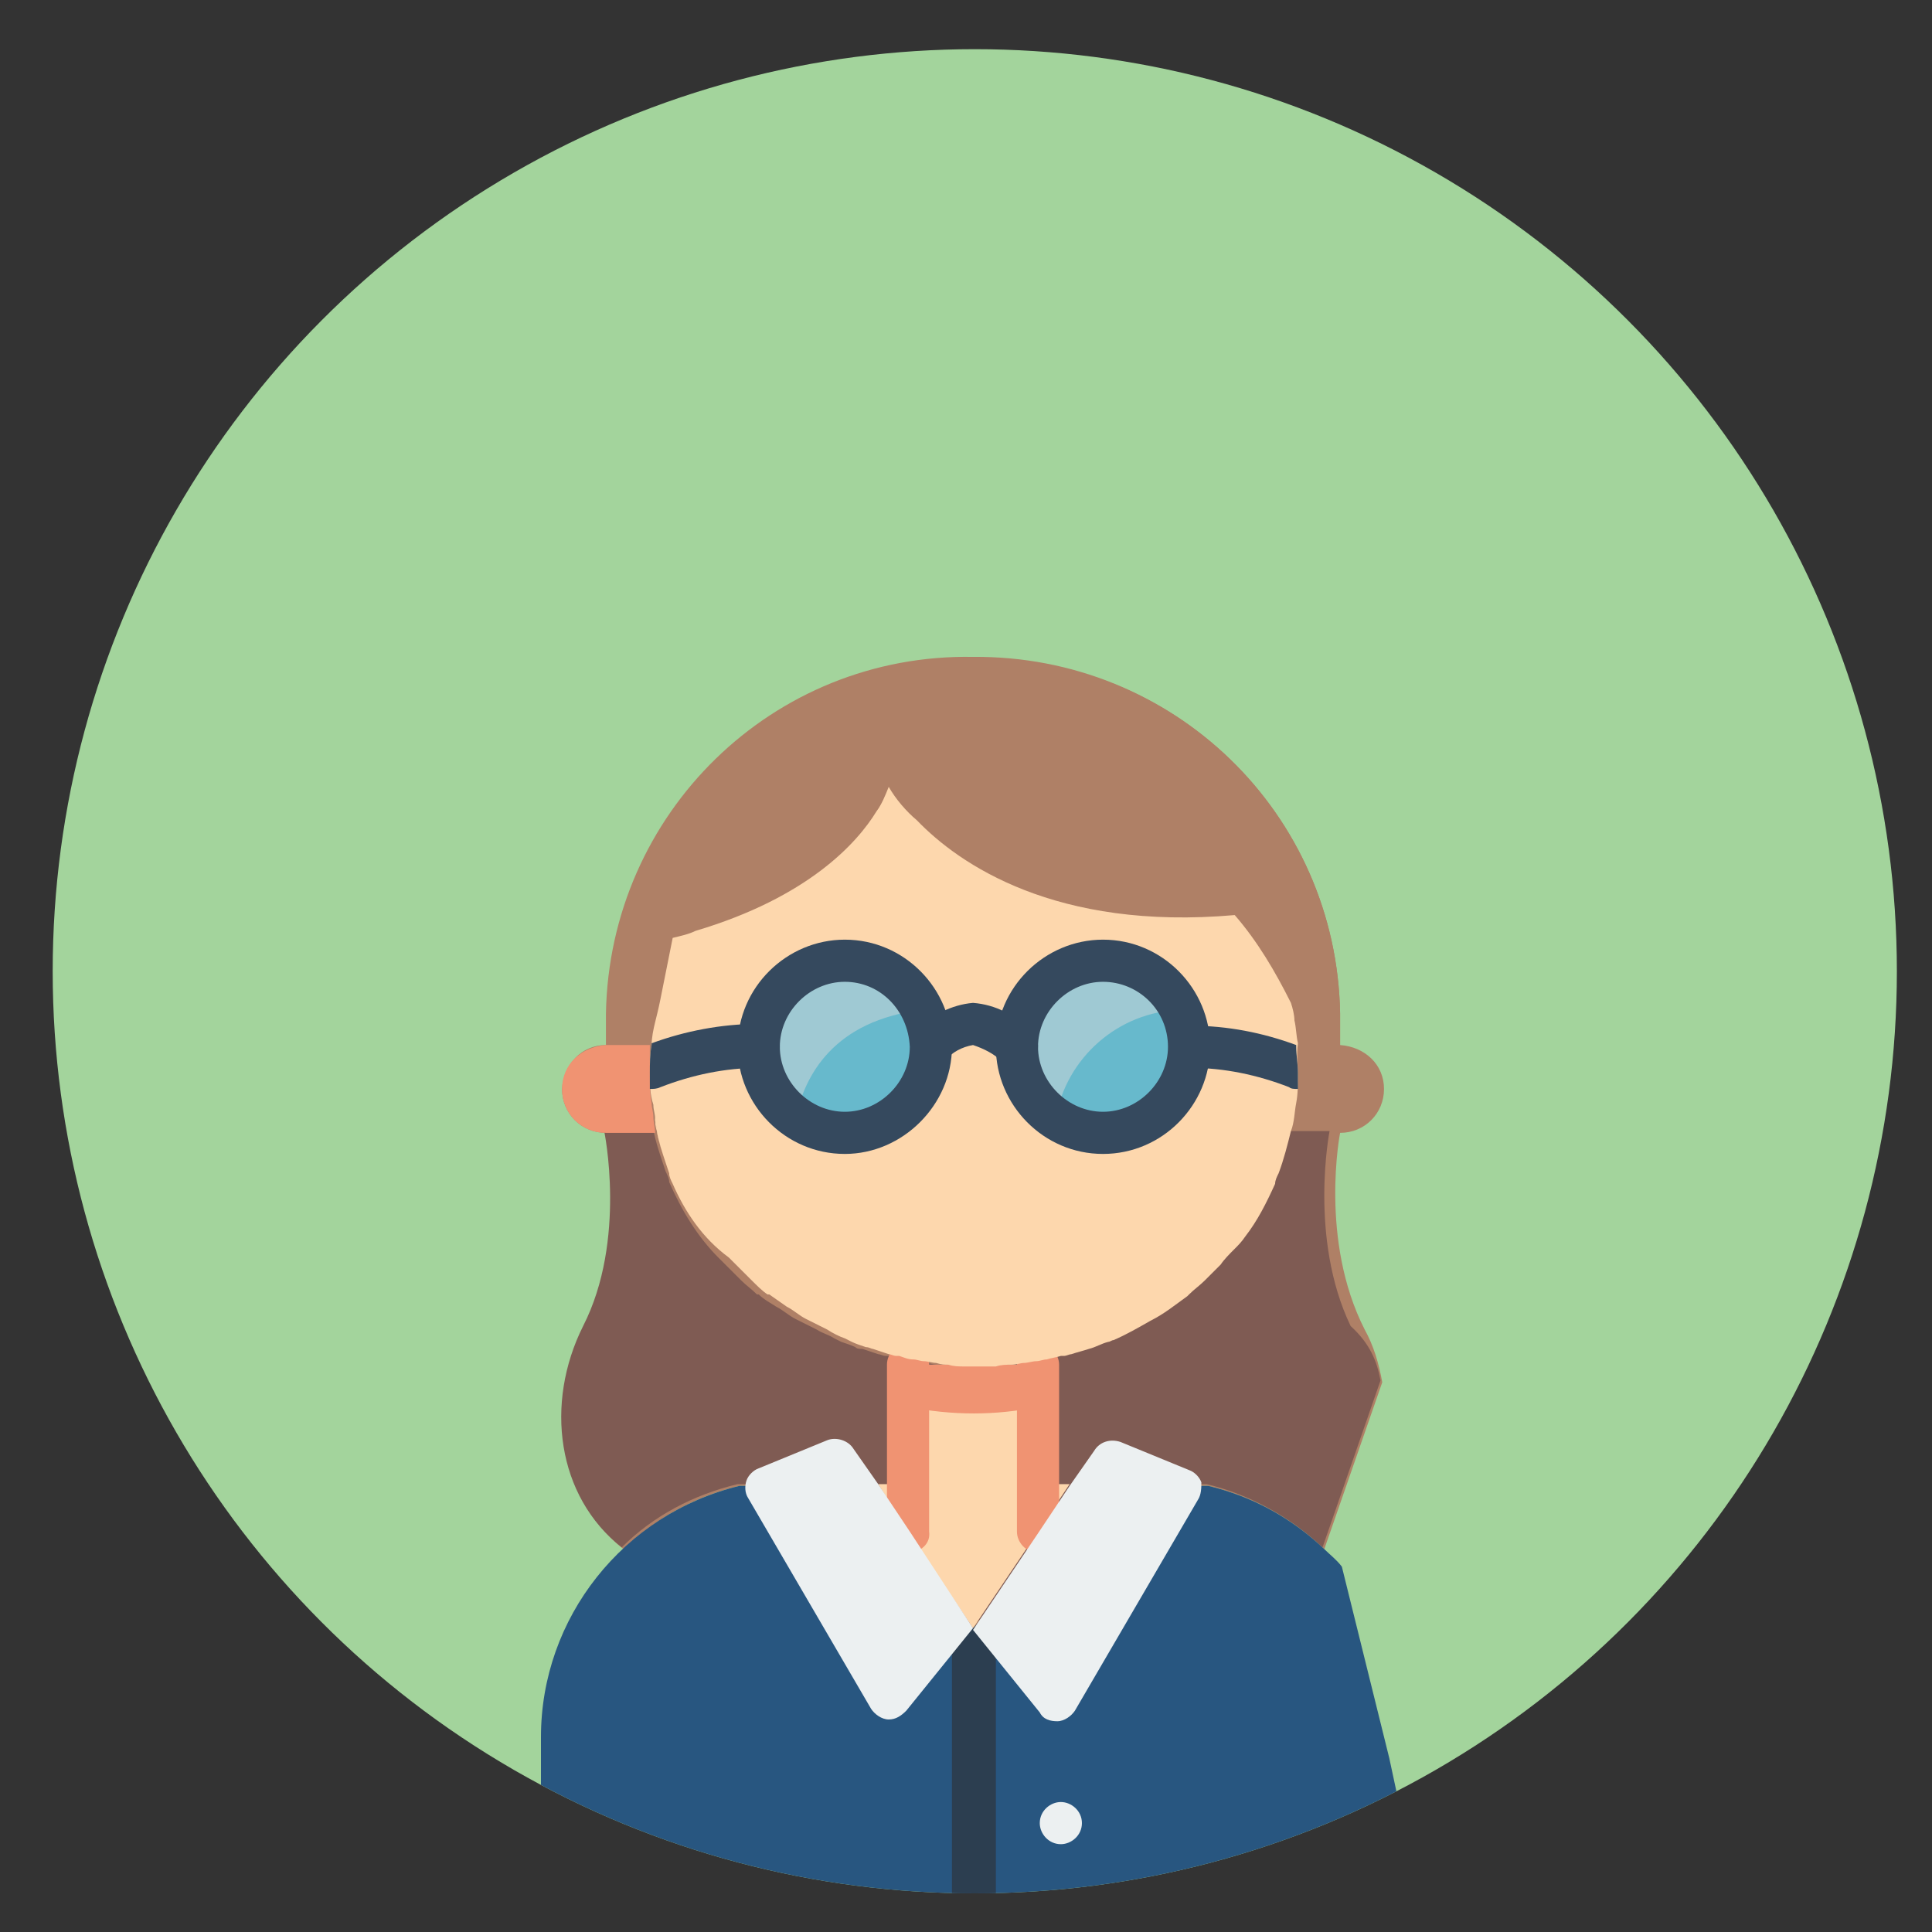 <?xml version="1.0" encoding="utf-8"?>
<!-- Generator: Adobe Illustrator 22.0.1, SVG Export Plug-In . SVG Version: 6.00 Build 0)  -->
<svg version="1.1" id="Layer_1" xmlns="http://www.w3.org/2000/svg" xmlns:xlink="http://www.w3.org/1999/xlink" x="0px" y="0px"
	 viewBox="0 0 110 110" style="enable-background:new 0 0 110 110;" xml:space="preserve">
<rect x="0" y="0" width="110" height="110" fill="#333333" stroke="none"/>
<style type="text/css">
	.st0{clip-path:url(#SVGID_2_);fill:none;}
	.st1{clip-path:url(#SVGID_2_);}
	.st2{fill:#AF8066;}
	.st3{fill:#7F5B53;}
	.st4{fill:#FDD7AD;}
	.st5{fill:#F09372;}
	.st6{fill:#285680;}
	.st7{fill:#2C3E50;}
	.st8{fill:#ECF0F1;}
	.st9{fill:#9FC9D3;}
	.st10{fill:#35495E;}
	.st11{fill:#67B9CC;}
</style>
<g>
	<defs>
		<circle id="SVGID_1_" cx="55.5" cy="55.3" r="52.5"/>
	</defs>
	<use xlink:href="#SVGID_1_"  style="overflow:visible;fill:#A3D49C;"/>
	<clipPath id="SVGID_2_">
		<use xlink:href="#SVGID_1_"  style="overflow:visible;"/>
	</clipPath>
	<circle class="st0" cx="55.5" cy="55.3" r="52.5"/>
	<g class="st1">
		<path class="st2" d="M76.3,64.5c1.4,0,2.5-1.1,2.5-2.5c0-1.4-1.1-2.4-2.5-2.5h0c0-0.2,0-1.6,0-1.8c-0.2-11.4-9.5-20.4-20.9-20.3
			c-11.4-0.2-20.7,8.9-20.9,20.3c0,0.2,0,1.6,0,1.8h0c-1.4,0-2.4,1.1-2.5,2.5c0,1.4,1.1,2.5,2.5,2.5c0,0,1.2,6.1-1.2,11.1
			c-2.2,4.4-1.5,9.7,2.2,12.6l0,0c1.9-1.8,4.1-3,6.6-3.6h4.4l8,7.4l0.9,0.8l0.9-0.9l7.3-7.3h5.2c2.5,0.6,4.7,1.8,6.6,3.6l3.3-9.5
			c-0.2-1.1-0.5-2.1-1-3C75.1,70.6,76.3,64.5,76.3,64.5z"/>
		<path class="st3" d="M78.6,78.6l-3.3,9.5c-1.8-1.7-4.1-3-6.6-3.6h-5.2l-7.3,7.3l-0.9,0.9l-0.9-0.8l-8-7.4h-4.4
			c-2.5,0.6-4.8,1.8-6.6,3.6l0,0c-3.7-2.9-4.4-8.2-2.2-12.6c2.5-4.9,1.2-11.1,1.2-11.1h2.8c-0.1-0.3-0.1-0.5-0.1-0.8
			c0,0.2,0.1,0.5,0.1,0.7c0.1,0.6,0.3,1.2,0.5,1.8l0.2,0.6c0.1,0.2,0.2,0.4,0.2,0.6c0.7,1.6,1.6,3.1,2.8,4.3
			c0.3,0.3,0.6,0.6,0.9,0.9c0.1,0.1,0.3,0.3,0.4,0.4c0.3,0.3,0.6,0.5,0.9,0.8c0,0,0,0,0.1,0c0.3,0.3,0.7,0.5,1,0.7
			c0.4,0.2,0.7,0.5,1.1,0.7c0.4,0.2,0.8,0.4,1.2,0.6c0.3,0.2,0.7,0.3,1,0.5l0.4,0.2c0.3,0.1,0.6,0.2,0.8,0.3
			c0.1,0.1,0.2,0.1,0.4,0.1c0.3,0.1,0.6,0.2,0.9,0.3c0.1,0,0.3,0.1,0.4,0.1c0.1,0,0.1,0,0.2,0c0.3,0.1,0.5,0.1,0.8,0.2
			c0.2,0,0.4,0.1,0.6,0.1c0.2,0,0.5,0.1,0.7,0.1c0.2,0,0.4,0.1,0.7,0.1c0.3,0,0.6,0,0.9,0.1c0.3,0,0.6,0,0.9,0s0.6,0,0.9,0
			c0.3,0,0.6,0,0.9-0.1c0.2,0,0.4,0,0.7-0.1c0.2,0,0.5-0.1,0.7-0.1c0.2,0,0.4-0.1,0.6-0.1c0.3,0,0.5-0.1,0.8-0.2c0.1,0,0.1,0,0.2,0
			c0.1,0,0.3-0.1,0.4-0.1c0.4-0.1,0.7-0.2,1-0.3c0,0,0,0,0,0c0.4-0.1,0.8-0.3,1.1-0.4c0.1,0,0.2-0.1,0.3-0.1
			c0.7-0.3,1.4-0.7,2.1-1.1c0.7-0.4,1.4-0.9,2.1-1.4c0,0,0.1-0.1,0.1-0.1c0.3-0.2,0.6-0.5,0.9-0.8c0.3-0.3,0.6-0.6,0.9-0.9
			c0.3-0.3,0.6-0.6,0.8-0.9c0.2-0.2,0.4-0.5,0.6-0.7c0.7-0.9,1.3-1.9,1.7-3c0.1-0.2,0.2-0.4,0.2-0.6c0.3-0.8,0.6-1.6,0.7-2.4h2.8
			c0,0-1.2,6.1,1.2,11.1C78,76.5,78.4,77.5,78.6,78.6z"/>
		<path class="st4" d="M60.9,84.5l-1.8,2.7l-3.7,5.5l-3.7-5.5L50,84.5H60.9z"/>
		<path class="st4" d="M51.7,77.7h7.4v9.5h-7.4V77.7z"/>
		<path class="st5" d="M51.7,88.4c-0.7,0-1.2-0.6-1.2-1.2v-9.5c0-0.7,0.6-1.2,1.2-1.2c0.7,0,1.2,0.6,1.2,1.2v9.5
			C53,87.9,52.4,88.4,51.7,88.4z"/>
		<path class="st5" d="M59.1,88.4c-0.7,0-1.2-0.6-1.2-1.2v-9.5c0-0.7,0.6-1.2,1.2-1.2c0.7,0,1.2,0.6,1.2,1.2v9.5
			C60.3,87.9,59.8,88.4,59.1,88.4z"/>
		<path class="st6" d="M80,104.3v2c0,1.4-1.1,2.5-2.5,2.5H33.3c-1.4,0-2.5-1.1-2.5-2.5v-7.4c0-6.8,4.7-12.7,11.3-14.3h4.4l8,7.4
			l0.9,0.8l0.9-0.9l7.3-7.3h5.2c2.5,0.6,4.7,1.8,6.6,3.6c0.3,0.3,0.7,0.6,1,1l2.7,10.9L80,104.3z"/>
		<path class="st5" d="M59.1,77.7v2.4c-2.4,0.5-4.9,0.5-7.4,0v-2.4H59.1z"/>
		<path class="st7" d="M56.7,92.7v16h-2.5v-16c0-0.3,0.1-0.6,0.3-0.8l0.9,0.8l0.9-0.9C56.5,92.1,56.6,92.4,56.7,92.7z"/>
		<path class="st8" d="M55.4,92.7l-3.8,4.7c-0.3,0.3-0.6,0.5-1,0.5c-0.4,0-0.8-0.3-1-0.6l-7-12c-0.2-0.3-0.2-0.7-0.1-1
			c0.1-0.3,0.4-0.6,0.7-0.7l3.9-1.6c0.5-0.2,1.2,0,1.5,0.5l1.4,2l1.8,2.7L55.4,92.7z"/>
		<path class="st8" d="M68.2,85.4l-7,12c-0.2,0.3-0.6,0.6-1,0.6c-0.4,0-0.8-0.1-1-0.5l-3.8-4.7l3.7-5.5l1.8-2.7l1.4-2
			c0.3-0.5,0.9-0.7,1.5-0.5l3.9,1.6c0.3,0.1,0.6,0.4,0.7,0.7C68.4,84.7,68.4,85.1,68.2,85.4z"/>
		<path class="st4" d="M37.9,66.2c-0.2-0.6-0.4-1.2-0.5-1.8c-0.1-0.3-0.1-0.5-0.1-0.8c0,0.2,0.1,0.5,0.1,0.7
			C37.5,65,37.7,65.6,37.9,66.2z"/>
		<path class="st2" d="M76.3,57.7c0,0.2,0,1.6,0,1.8h-2.5c0-0.4-0.1-0.9-0.2-1.3c-0.1-0.3-0.1-0.7-0.2-1c0,0,0,0,0,0v0
			c-0.8-1.8-1.9-3.5-3.2-5c-10.2,0.8-15.7-3-18.1-5.4c-0.6-0.6-1.1-1.2-1.6-1.9c-0.2,0.5-0.4,1-0.7,1.4c-1.1,1.8-3.9,5-10.3,6.8
			c-0.4,0.1-0.8,0.2-1.3,0.4L37.6,57v0c-0.1,0.4-0.2,0.8-0.3,1.3c-0.1,0.4-0.1,0.9-0.2,1.3h-2.5c0-0.2,0-1.6,0-1.8
			c0.2-11.4,9.5-20.4,20.9-20.3C66.8,37.3,76.1,46.3,76.3,57.7z"/>
		<path class="st4" d="M73.9,61.1c0,0.6,0,1.2-0.1,1.7c-0.1,0.5-0.1,1.1-0.3,1.6c-0.2,0.8-0.4,1.6-0.7,2.4c-0.1,0.2-0.2,0.4-0.2,0.6
			c-0.5,1.1-1,2.1-1.7,3c-0.2,0.3-0.4,0.5-0.6,0.7c-0.3,0.3-0.6,0.6-0.8,0.9c-0.3,0.3-0.6,0.6-0.9,0.9c-0.3,0.3-0.6,0.5-0.9,0.8
			c0,0-0.1,0.1-0.1,0.1c-0.7,0.5-1.3,1-2.1,1.4c-0.7,0.4-1.4,0.8-2.1,1.1c-0.1,0-0.2,0.1-0.3,0.1c-0.4,0.1-0.7,0.3-1.1,0.4
			c0,0,0,0,0,0c-0.3,0.1-0.7,0.2-1,0.3c-0.1,0-0.3,0.1-0.4,0.1c-0.1,0-0.1,0-0.2,0c-0.3,0.1-0.5,0.1-0.8,0.2c-0.2,0-0.4,0.1-0.6,0.1
			c-0.2,0-0.5,0.1-0.7,0.1c-0.2,0-0.4,0.1-0.7,0.1c-0.3,0-0.6,0-0.9,0.1c-0.3,0-0.6,0-0.9,0s-0.6,0-0.9,0c-0.3,0-0.6,0-0.9-0.1
			c-0.2,0-0.4,0-0.7-0.1c-0.2,0-0.5-0.1-0.7-0.1c-0.2,0-0.4-0.1-0.6-0.1c-0.3,0-0.5-0.1-0.8-0.2c-0.1,0-0.1,0-0.2,0
			c-0.1,0-0.3-0.1-0.4-0.1c-0.3-0.1-0.6-0.2-0.9-0.3c-0.1,0-0.2-0.1-0.4-0.1c-0.3-0.1-0.6-0.2-0.8-0.3l-0.4-0.2
			c-0.3-0.1-0.7-0.3-1-0.5c-0.4-0.2-0.8-0.4-1.2-0.6c-0.4-0.2-0.7-0.5-1.1-0.7c-0.3-0.2-0.7-0.5-1-0.7c0,0,0,0-0.1,0
			c-0.3-0.2-0.6-0.5-0.9-0.8c-0.1-0.1-0.3-0.3-0.4-0.4c-0.3-0.3-0.6-0.6-0.9-0.9C40,70.5,39,69,38.3,67.4c-0.1-0.2-0.2-0.4-0.2-0.6
			l-0.2-0.6c-0.2-0.6-0.4-1.2-0.5-1.8c0-0.2-0.1-0.5-0.1-0.7c0-0.3-0.1-0.5-0.1-0.8C37,62.3,37,61.7,37,61.1c0-0.5,0-1.1,0.1-1.6
			c0-0.4,0.1-0.9,0.2-1.3c0.1-0.4,0.2-0.8,0.3-1.3v0l0.7-3.5c0.4-0.1,0.9-0.2,1.3-0.4c6.4-1.9,9.2-5,10.3-6.8
			c0.3-0.4,0.5-0.9,0.7-1.4c0.4,0.7,1,1.4,1.6,1.9c2.4,2.5,7.9,6.3,18.1,5.4c1.3,1.5,2.3,3.2,3.2,5v0c0,0,0,0,0,0
			c0.1,0.3,0.2,0.7,0.2,1c0.1,0.4,0.1,0.9,0.2,1.3C73.8,60.1,73.9,60.6,73.9,61.1z"/>
		<path class="st8" d="M61.6,103.8c0,0.7-0.6,1.2-1.2,1.2c-0.7,0-1.2-0.6-1.2-1.2c0-0.7,0.6-1.2,1.2-1.2
			C61,102.6,61.6,103.1,61.6,103.8z"/>
		<path class="st5" d="M37.3,64.5h-2.8c-1.4,0-2.5-1.1-2.5-2.5c0-1.4,1.1-2.4,2.5-2.5h2.5C37,60.1,37,60.6,37,61.1
			c0,0.6,0,1.2,0.1,1.7c0,0.3,0.1,0.5,0.1,0.8C37.2,63.9,37.3,64.2,37.3,64.5z"/>
		<path class="st9" d="M53,59.6c0,1.3-0.5,2.6-1.4,3.5c-0.9,0.9-2.2,1.4-3.5,1.4c-1,0-1.9-0.3-2.8-0.8c-1.7-1.2-2.5-3.3-2-5.3
			s2.2-3.5,4.3-3.7s4,0.9,4.9,2.8C52.8,58.1,53,58.8,53,59.6z"/>
		<path class="st9" d="M67.7,59.6c0,1.3-0.5,2.6-1.4,3.5c-0.9,0.9-2.2,1.4-3.5,1.4c-2.7,0-4.9-2.2-4.9-4.9c0-2.3,1.6-4.3,3.8-4.8
			c2.2-0.5,4.5,0.6,5.5,2.7C67.5,58.1,67.7,58.8,67.7,59.6z"/>
		<path class="st10" d="M44.4,59.6c0,0.7-0.6,1.2-1.2,1.2c-1.9,0-3.8,0.4-5.6,1.1C37.4,62,37.2,62,37,62c0-0.3,0-0.6,0-0.9
			c0-0.5,0-1.1,0.1-1.6c0,0,0-0.1,0-0.1c1.9-0.7,4-1.1,6-1.1C43.8,58.3,44.4,58.9,44.4,59.6z"/>
		<path class="st10" d="M73.9,61.1c0,0.3,0,0.6,0,0.9c-0.2,0-0.4,0-0.5-0.1c-1.8-0.7-3.7-1.1-5.6-1.1c-0.7,0-1.2-0.6-1.2-1.2
			c0-0.7,0.6-1.2,1.2-1.2c2.1,0,4.1,0.4,6,1.1c0,0,0,0.1,0,0.1C73.8,60.1,73.9,60.6,73.9,61.1z"/>
		<path class="st10" d="M57.9,60.8c-0.3,0-0.6-0.1-0.9-0.4c-0.4-0.4-1-0.7-1.6-0.9c-0.6,0.1-1.2,0.4-1.6,0.9c-0.5,0.5-1.3,0.5-1.7,0
			c-0.5-0.5-0.5-1.2,0-1.7c0.9-0.9,2.1-1.5,3.3-1.6c1.3,0.1,2.4,0.7,3.3,1.6c0.4,0.4,0.5,0.9,0.3,1.3C58.8,60.5,58.4,60.8,57.9,60.8
			z"/>
		<path class="st11" d="M53,59.6c0,1.3-0.5,2.6-1.4,3.5c-0.9,0.9-2.2,1.4-3.5,1.4c-1,0-1.9-0.3-2.8-0.8c0.5-2.5,2.2-5.6,7.2-6.2
			C52.8,58.1,53,58.8,53,59.6z"/>
		<path class="st11" d="M67.7,59.6c0,1.3-0.5,2.6-1.4,3.5c-0.9,0.9-2.2,1.4-3.5,1.4c-0.9,0-1.9-0.3-2.7-0.8c0.6-3.5,3.6-6.1,7.1-6.2
			C67.5,58.1,67.7,58.8,67.7,59.6z"/>
		<path class="st10" d="M48.1,65.7c-3.4,0-6.1-2.8-6.1-6.1c0-3.4,2.8-6.1,6.1-6.1c3.4,0,6.1,2.8,6.1,6.1
			C54.2,62.9,51.4,65.7,48.1,65.7z M48.1,55.9c-2,0-3.7,1.7-3.7,3.7c0,2,1.7,3.7,3.7,3.7c2,0,3.7-1.7,3.7-3.7
			C51.7,57.5,50.1,55.9,48.1,55.9z"/>
		<path class="st10" d="M62.8,65.7c-3.4,0-6.1-2.8-6.1-6.1c0-3.4,2.8-6.1,6.1-6.1c3.4,0,6.1,2.8,6.1,6.1
			C68.9,62.9,66.2,65.7,62.8,65.7z M62.8,55.9c-2,0-3.7,1.7-3.7,3.7c0,2,1.7,3.7,3.7,3.7c2,0,3.7-1.7,3.7-3.7
			C66.5,57.5,64.8,55.9,62.8,55.9z"/>
	</g>
</g>
</svg>
